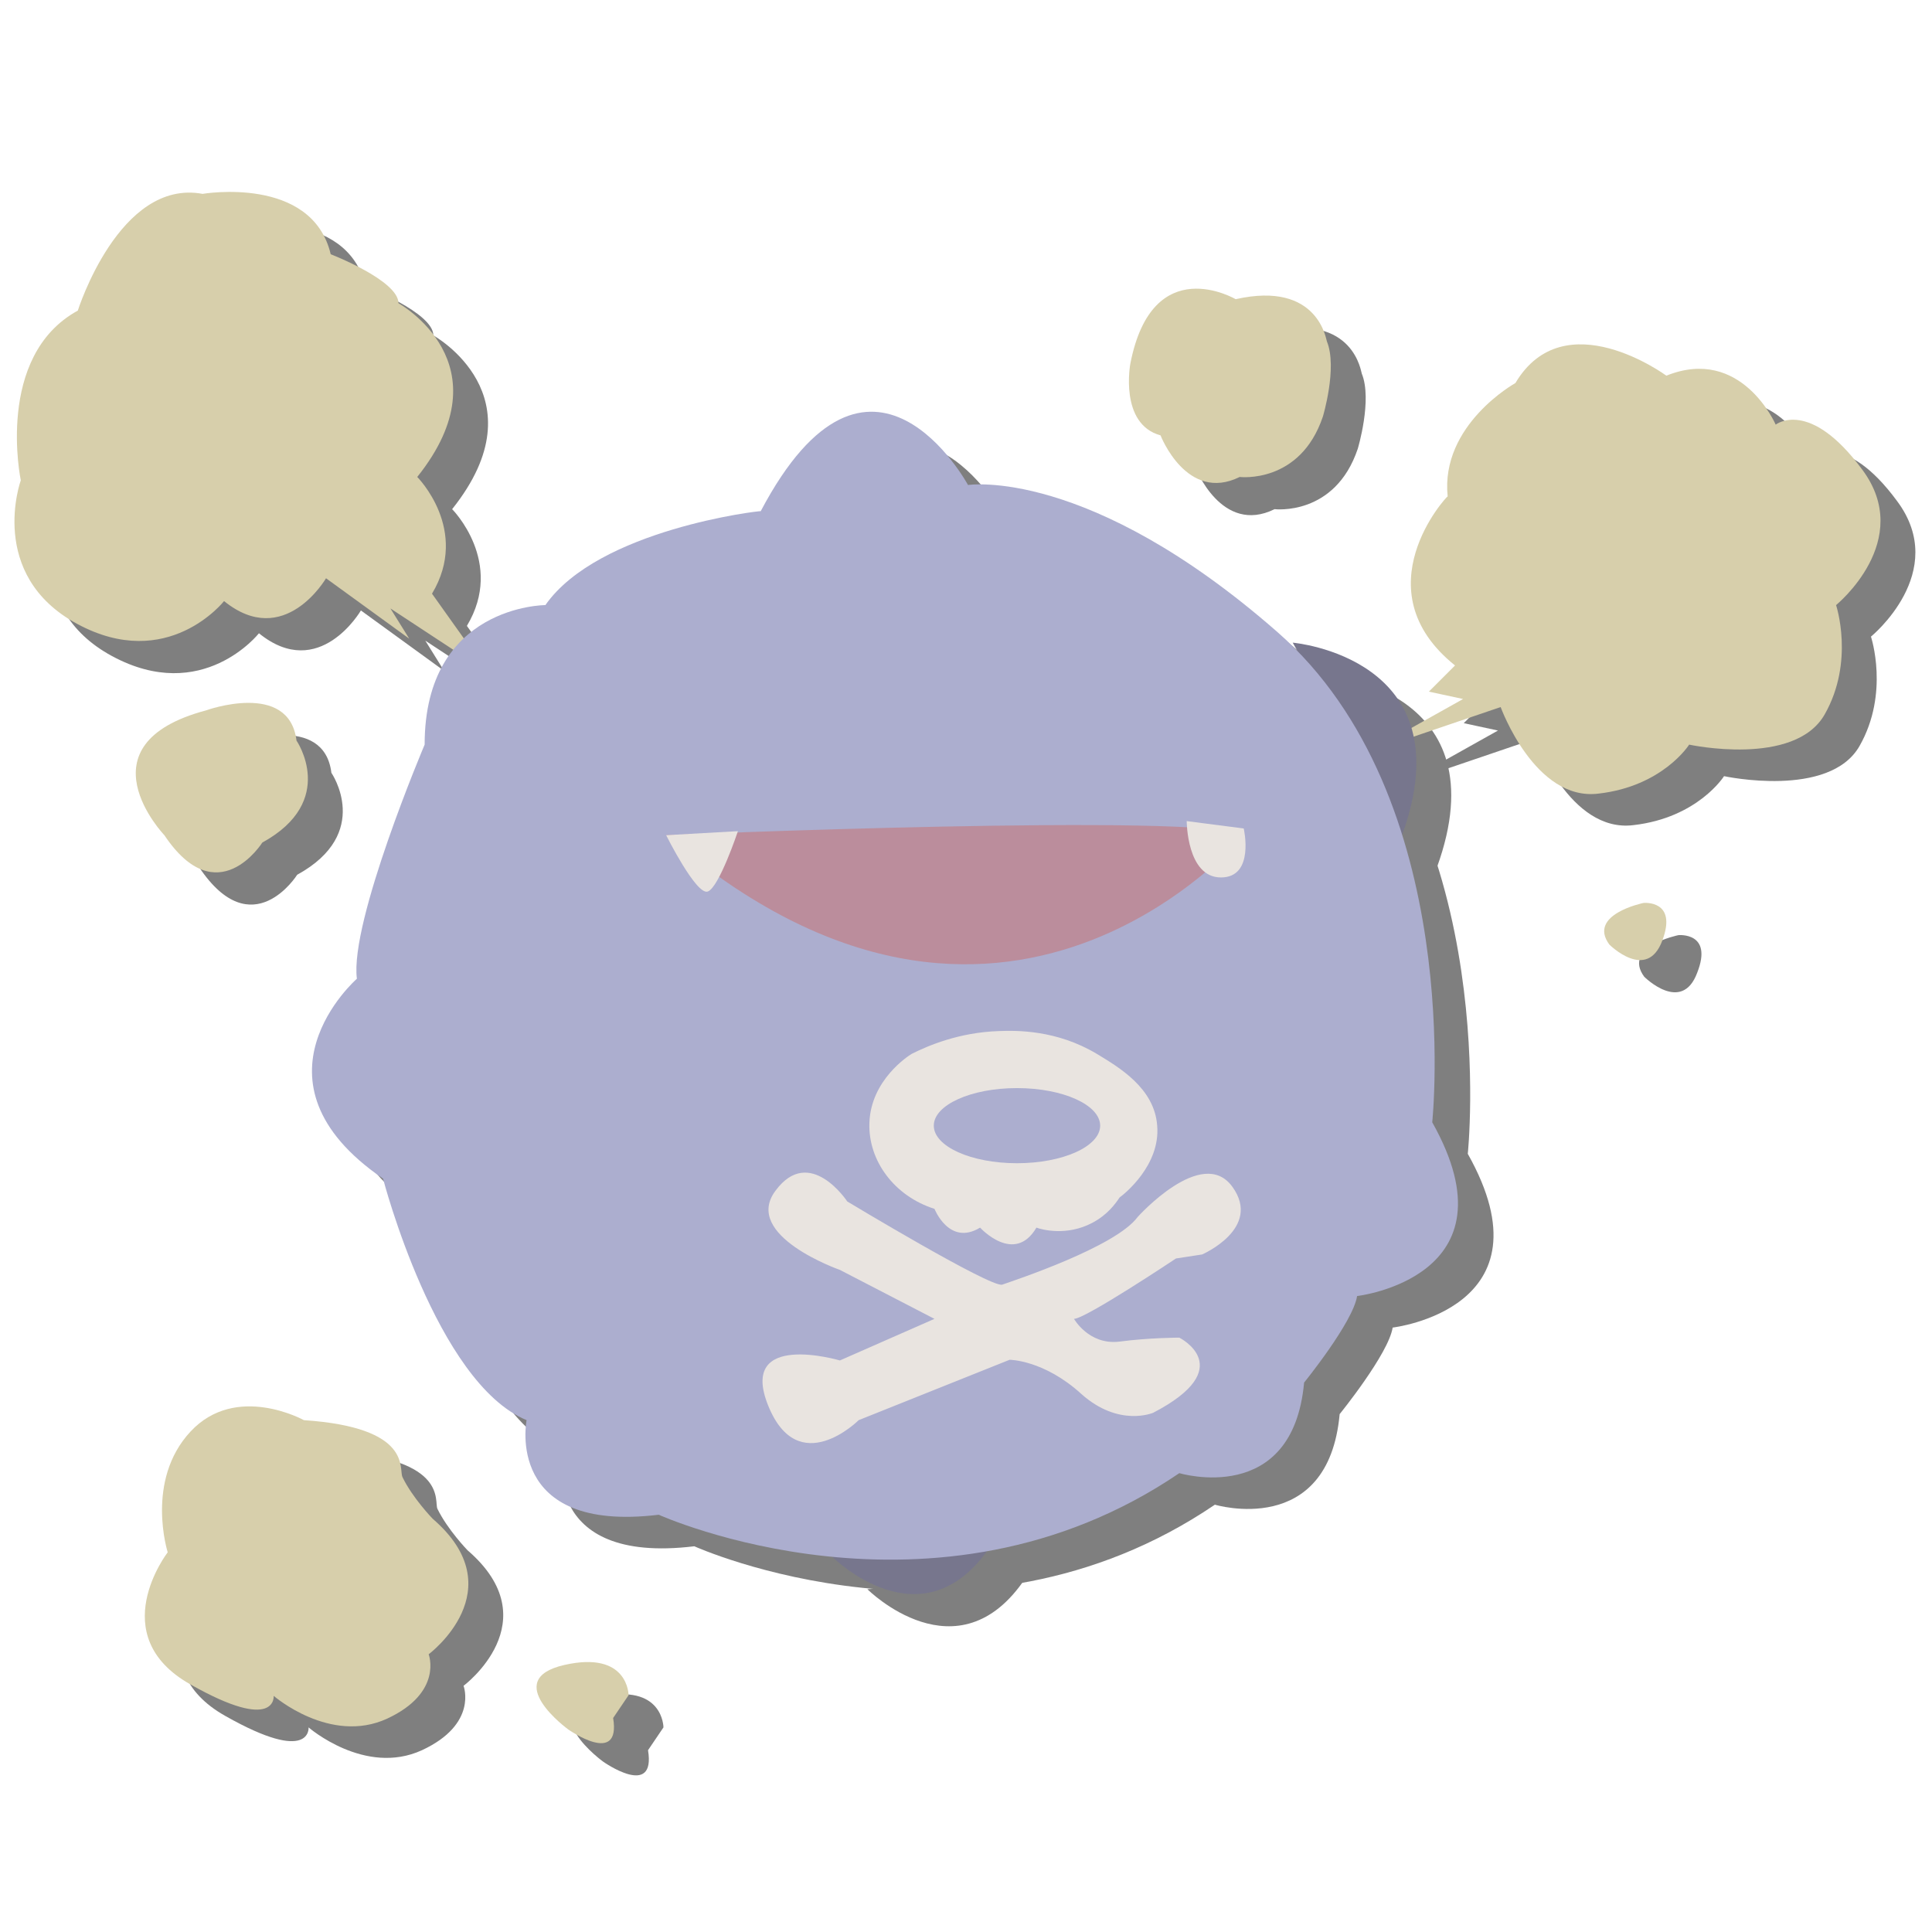 <?xml version="1.0" encoding="utf-8"?>
<!-- Generator: Adobe Illustrator 23.0.6, SVG Export Plug-In . SVG Version: 6.00 Build 0)  -->
<svg version="1.1" id="Layer_1" xmlns="http://www.w3.org/2000/svg" xmlns:xlink="http://www.w3.org/1999/xlink" x="0px" y="0px"
	 viewBox="0 0 288 288" style="enable-background:new 0 0 288 288;" xml:space="preserve">
<style type="text/css">
	.st0{opacity:0.5;}
	.st1{fill:#D7CFAB;}
	.st2{fill:#77768D;}
	.st3{fill:#ACAECF;}
	.st4{fill:#BB8D9C;}
	.st5{fill:#E9E4E0;}
</style>
<g class="st0">
	<path d="M16.8,51.1c0,0,6.2-19.7,18.6-17.4c0,0,16.3-2.8,19.1,9c0,0,10.1,3.9,10.1,7.3c0,0,16.3,9,2.8,25.9c0,0,7.9,7.9,2.2,17.4
		l8.4,11.8l-14.6-9.6l2.8,4.5l-12.4-9c0,0-6.2,10.7-15.2,3.4c0,0-8.4,10.7-21.9,3.4S8.3,76.3,8.3,76.3S4.4,57.9,16.8,51.1z"/>
	<path d="M222.1,103.9l-3.9,3.9l5.1,1.1l-14.1,7.9l19.7-6.7c0,0,5.1,14.1,14.6,12.9c9.6-1.1,13.5-7.3,13.5-7.3s15.7,3.4,20.2-4.5
		s1.7-16.3,1.7-16.3s11.8-9.6,3.9-20.2C275,64.1,270,68.1,270,68.1s-5.1-11.8-16.3-7.3c0,0-15.2-11.2-22.5,1.1
		c0,0-11.2,6.2-10.1,16.9C220.9,78.7,208.1,92.7,222.1,103.9z"/>
	<path d="M129.3,236.9c0,0,13.5,13.5,23.6-1.7L129.3,236.9z"/>
	<path d="M197.9,100.6c0,0,25.9,2.2,16.3,28.7L197.9,100.6z"/>
	<path d="M86.6,94.9c0,0-18,0-18,20.8c0,0-11.2,26.4-10.1,34.9c0,0-17.4,15.2,3.9,29.8c0,0,7.9,30.4,21.4,36c0,0-3.4,16.9,19.7,14.1
		c0,0,41.1,18.6,77.6-6.2c0,0,16.9,5.1,18.6-13.5c0,0,7.3-9,7.9-12.9c0,0,24.2-2.8,11.2-25.9c0,0,5.1-48.4-23.1-73.1
		s-46.1-21.9-46.1-21.9s-14.6-27-30.9,3.9C118.7,80.8,94.4,83.7,86.6,94.9z"/>
	<path d="M104.6,129.2c0,0,80.4-3.4,86.1,0C190.6,129.2,154.6,172.6,104.6,129.2z"/>
	<path d="M104.6,129.2c0,0,4.5,9,6.2,8.4s4.5-9,4.5-9L104.6,129.2z"/>
	<path d="M182.1,127.2c0,0,0,8.4,5.1,8.4s3.4-7.3,3.4-7.3L182.1,127.2z"/>
	<path d="M141.1,161.9c-0.5,0.3-6.1,3.9-6.3,10.3c-0.2,5.6,3.7,10.9,9.7,12.8c0,0,2.2,5.6,6.8,2.8c0,0,5.1,5.6,8.4,0
		c0.8,0.3,4.5,1.3,8.3-0.7c2.3-1.2,3.5-2.9,4.1-3.8c0.7-0.5,6.1-4.8,5.6-10.7c-0.4-5.6-5.7-8.7-9-10.7c-6-3.6-12-3.5-14.6-3.4
		C148.1,158.6,143.6,160.6,141.1,161.9z"/>
	<path d="M131.6,183.9c0,0,21.4,12.9,23.1,12.4c1.7-0.6,16.9-5.6,20.2-10.1c0,0,9.6-10.7,14.1-4.5s-4.5,10.1-4.5,10.1l-3.9,0.6
		c0,0-13.5,9-15.2,9c0,0,2.2,3.9,6.7,3.4c4.5-0.6,9-0.6,9-0.6s9,4.5-3.9,11.2c0,0-5.1,2.2-10.7-2.8c-5.6-5.1-10.7-5.1-10.7-5.1
		l-22.5,9c0,0-9,9-13.5-2.2s10.7-6.7,10.7-6.7l14.1-6.2l-14.1-7.3c0,0-14.6-5.1-9.6-11.8C125.9,175.4,131.6,183.9,131.6,183.9z"/>
	<ellipse cx="156.9" cy="172.6" rx="12.4" ry="5.6"/>
	<path d="M250.2,139.4c0,0-8.4,1.7-5.1,6.2c0,0,5.6,5.6,7.9-0.6C255.4,138.9,250.2,139.4,250.2,139.4z"/>
	<path d="M189.4,49.4c0,0-12.4-7.3-15.7,9.6c0,0-1.7,9,4.5,10.7c0,0,3.9,10.1,11.8,6.2c0,0,9,1.1,12.4-9c0,0,2.2-7.3,0.6-11.2
		C202.9,55.6,201.9,46.6,189.4,49.4z"/>
	<path d="M35.9,110.7c0,0,12.4-4.5,13.5,4.5c0,0,6.2,9-5.1,15.2c0,0-6.7,10.7-14.6-1.1C29.7,129.2,16.8,115.8,35.9,110.7z"/>
	<path d="M98.9,257.5c0,0,0-6.7-9.6-4.5s0.6,9.6,0.6,9.6s7.9,5.6,6.7-1.7L98.9,257.5z"/>
	<path d="M50.5,216.4c0,0-10.1-5.6-16.9,1.7s-3.4,18-3.4,18s-9.6,12.4,3.4,19.7c12.9,7.3,12.4,1.7,12.4,1.7s8.4,7.3,16.9,3.4
		c8.4-3.9,6.2-9.6,6.2-9.6s12.9-9.6,0.6-20.2c0,0-3-3.1-4.5-6.2C64.7,223.8,66.8,217.6,50.5,216.4z"/>
</g>
<g>
	<path class="st1" d="M11.6,46.3c0,0,6.2-19.7,18.6-17.4c0,0,16.3-2.8,19.1,9c0,0,10.1,3.9,10.1,7.3c0,0,16.3,9,2.8,25.9
		c0,0,7.9,7.9,2.2,17.4l8.4,11.8l-14.6-9.6l2.8,4.5l-12.4-9c0,0-6.2,10.7-15.2,3.4c0,0-8.4,10.7-21.9,3.4S3.1,71.6,3.1,71.6
		S-0.8,53.1,11.6,46.3z"/>
	<path class="st1" d="M216.9,99.2l-3.9,3.9l5.1,1.1l-14.1,7.9l19.7-6.7c0,0,5.1,14.1,14.6,12.9c9.6-1.1,13.5-7.3,13.5-7.3
		s15.7,3.4,20.2-4.5s1.7-16.3,1.7-16.3s11.8-9.6,3.9-20.2c-7.9-10.7-12.9-6.7-12.9-6.7s-5.1-11.8-16.3-7.3c0,0-15.2-11.2-22.5,1.1
		c0,0-11.2,6.2-10.1,16.9C215.7,73.9,202.8,87.9,216.9,99.2z"/>
	<path class="st2" d="M124.1,232.1c0,0,13.5,13.5,23.6-1.7L124.1,232.1z"/>
	<path class="st2" d="M192.7,95.8c0,0,25.9,2.2,16.3,28.7L192.7,95.8z"/>
	<path class="st3" d="M81.3,90.2c0,0-18,0-18,20.8c0,0-11.2,26.4-10.1,34.9c0,0-17.4,15.2,3.9,29.8c0,0,7.9,30.4,21.4,36
		c0,0-3.4,16.9,19.7,14.1c0,0,41.1,18.6,77.6-6.2c0,0,16.9,5.1,18.6-13.5c0,0,7.3-9,7.9-12.9c0,0,24.2-2.8,11.2-25.9
		c0,0,5.1-48.4-23.1-73.1s-46.1-21.9-46.1-21.9s-14.6-27-30.9,3.9C113.4,76.1,89.2,78.9,81.3,90.2z"/>
	<path class="st4" d="M99.3,124.5c0,0,80.4-3.4,86.1,0C185.4,124.5,149.4,167.8,99.3,124.5z"/>
	<path class="st5" d="M99.3,124.5c0,0,4.5,9,6.2,8.4s4.5-9,4.5-9L99.3,124.5z"/>
	<path class="st5" d="M176.9,122.4c0,0,0,8.4,5.1,8.4s3.4-7.3,3.4-7.3L176.9,122.4z"/>
	<path class="st5" d="M135.9,157.1c-0.5,0.3-6.1,3.9-6.3,10.3c-0.2,5.6,3.7,10.9,9.7,12.8c0,0,2.2,5.6,6.8,2.8c0,0,5.1,5.6,8.4,0
		c0.8,0.3,4.5,1.3,8.3-0.7c2.3-1.2,3.5-2.9,4.1-3.8c0.7-0.5,6.1-4.8,5.6-10.7c-0.4-5.6-5.7-8.7-9-10.7c-6-3.6-12-3.5-14.6-3.4
		C142.9,153.9,138.3,155.9,135.9,157.1z"/>
	<path class="st5" d="M126.3,179.1c0,0,21.4,12.9,23.1,12.4c1.7-0.6,16.9-5.6,20.2-10.1c0,0,9.6-10.7,14.1-4.5s-4.5,10.1-4.5,10.1
		l-3.9,0.6c0,0-13.5,9-15.2,9c0,0,2.2,3.9,6.7,3.4c4.5-0.6,9-0.6,9-0.6s9,4.5-3.9,11.2c0,0-5.1,2.2-10.7-2.8
		c-5.6-5.1-10.7-5.1-10.7-5.1l-22.5,9c0,0-9,9-13.5-2.2s10.7-6.7,10.7-6.7l14.1-6.2l-14.1-7.3c0,0-14.6-5.1-9.6-11.8
		C120.7,170.6,126.3,179.1,126.3,179.1z"/>
	<ellipse class="st3" cx="151.6" cy="167.8" rx="12.4" ry="5.6"/>
	<path class="st1" d="M245,134.6c0,0-8.4,1.7-5.1,6.2c0,0,5.6,5.6,7.9-0.6C250.1,134.1,245,134.6,245,134.6z"/>
	<path class="st1" d="M184.2,44.6c0,0-12.4-7.3-15.7,9.6c0,0-1.7,9,4.5,10.7c0,0,3.9,10.1,11.8,6.2c0,0,9,1.1,12.4-9
		c0,0,2.2-7.3,0.6-11.2C197.7,50.8,196.6,41.8,184.2,44.6z"/>
	<path class="st1" d="M30.7,105.9c0,0,12.4-4.5,13.5,4.5c0,0,6.2,9-5.1,15.2c0,0-6.7,10.7-14.6-1.1C24.5,124.5,11.6,111,30.7,105.9z
		"/>
	<path class="st1" d="M93.7,252.7c0,0,0-6.7-9.6-4.5s0.6,9.6,0.6,9.6s7.9,5.6,6.7-1.7L93.7,252.7z"/>
	<path class="st1" d="M45.3,211.7c0,0-10.1-5.6-16.9,1.7s-3.4,18-3.4,18s-9.6,12.4,3.4,19.7c12.9,7.3,12.4,1.7,12.4,1.7
		s8.4,7.3,16.9,3.4c8.4-3.9,6.2-9.6,6.2-9.6s12.9-9.6,0.6-20.2c0,0-3-3.1-4.5-6.2C59.4,219,61.6,212.8,45.3,211.7z"/>
</g>
</svg>
